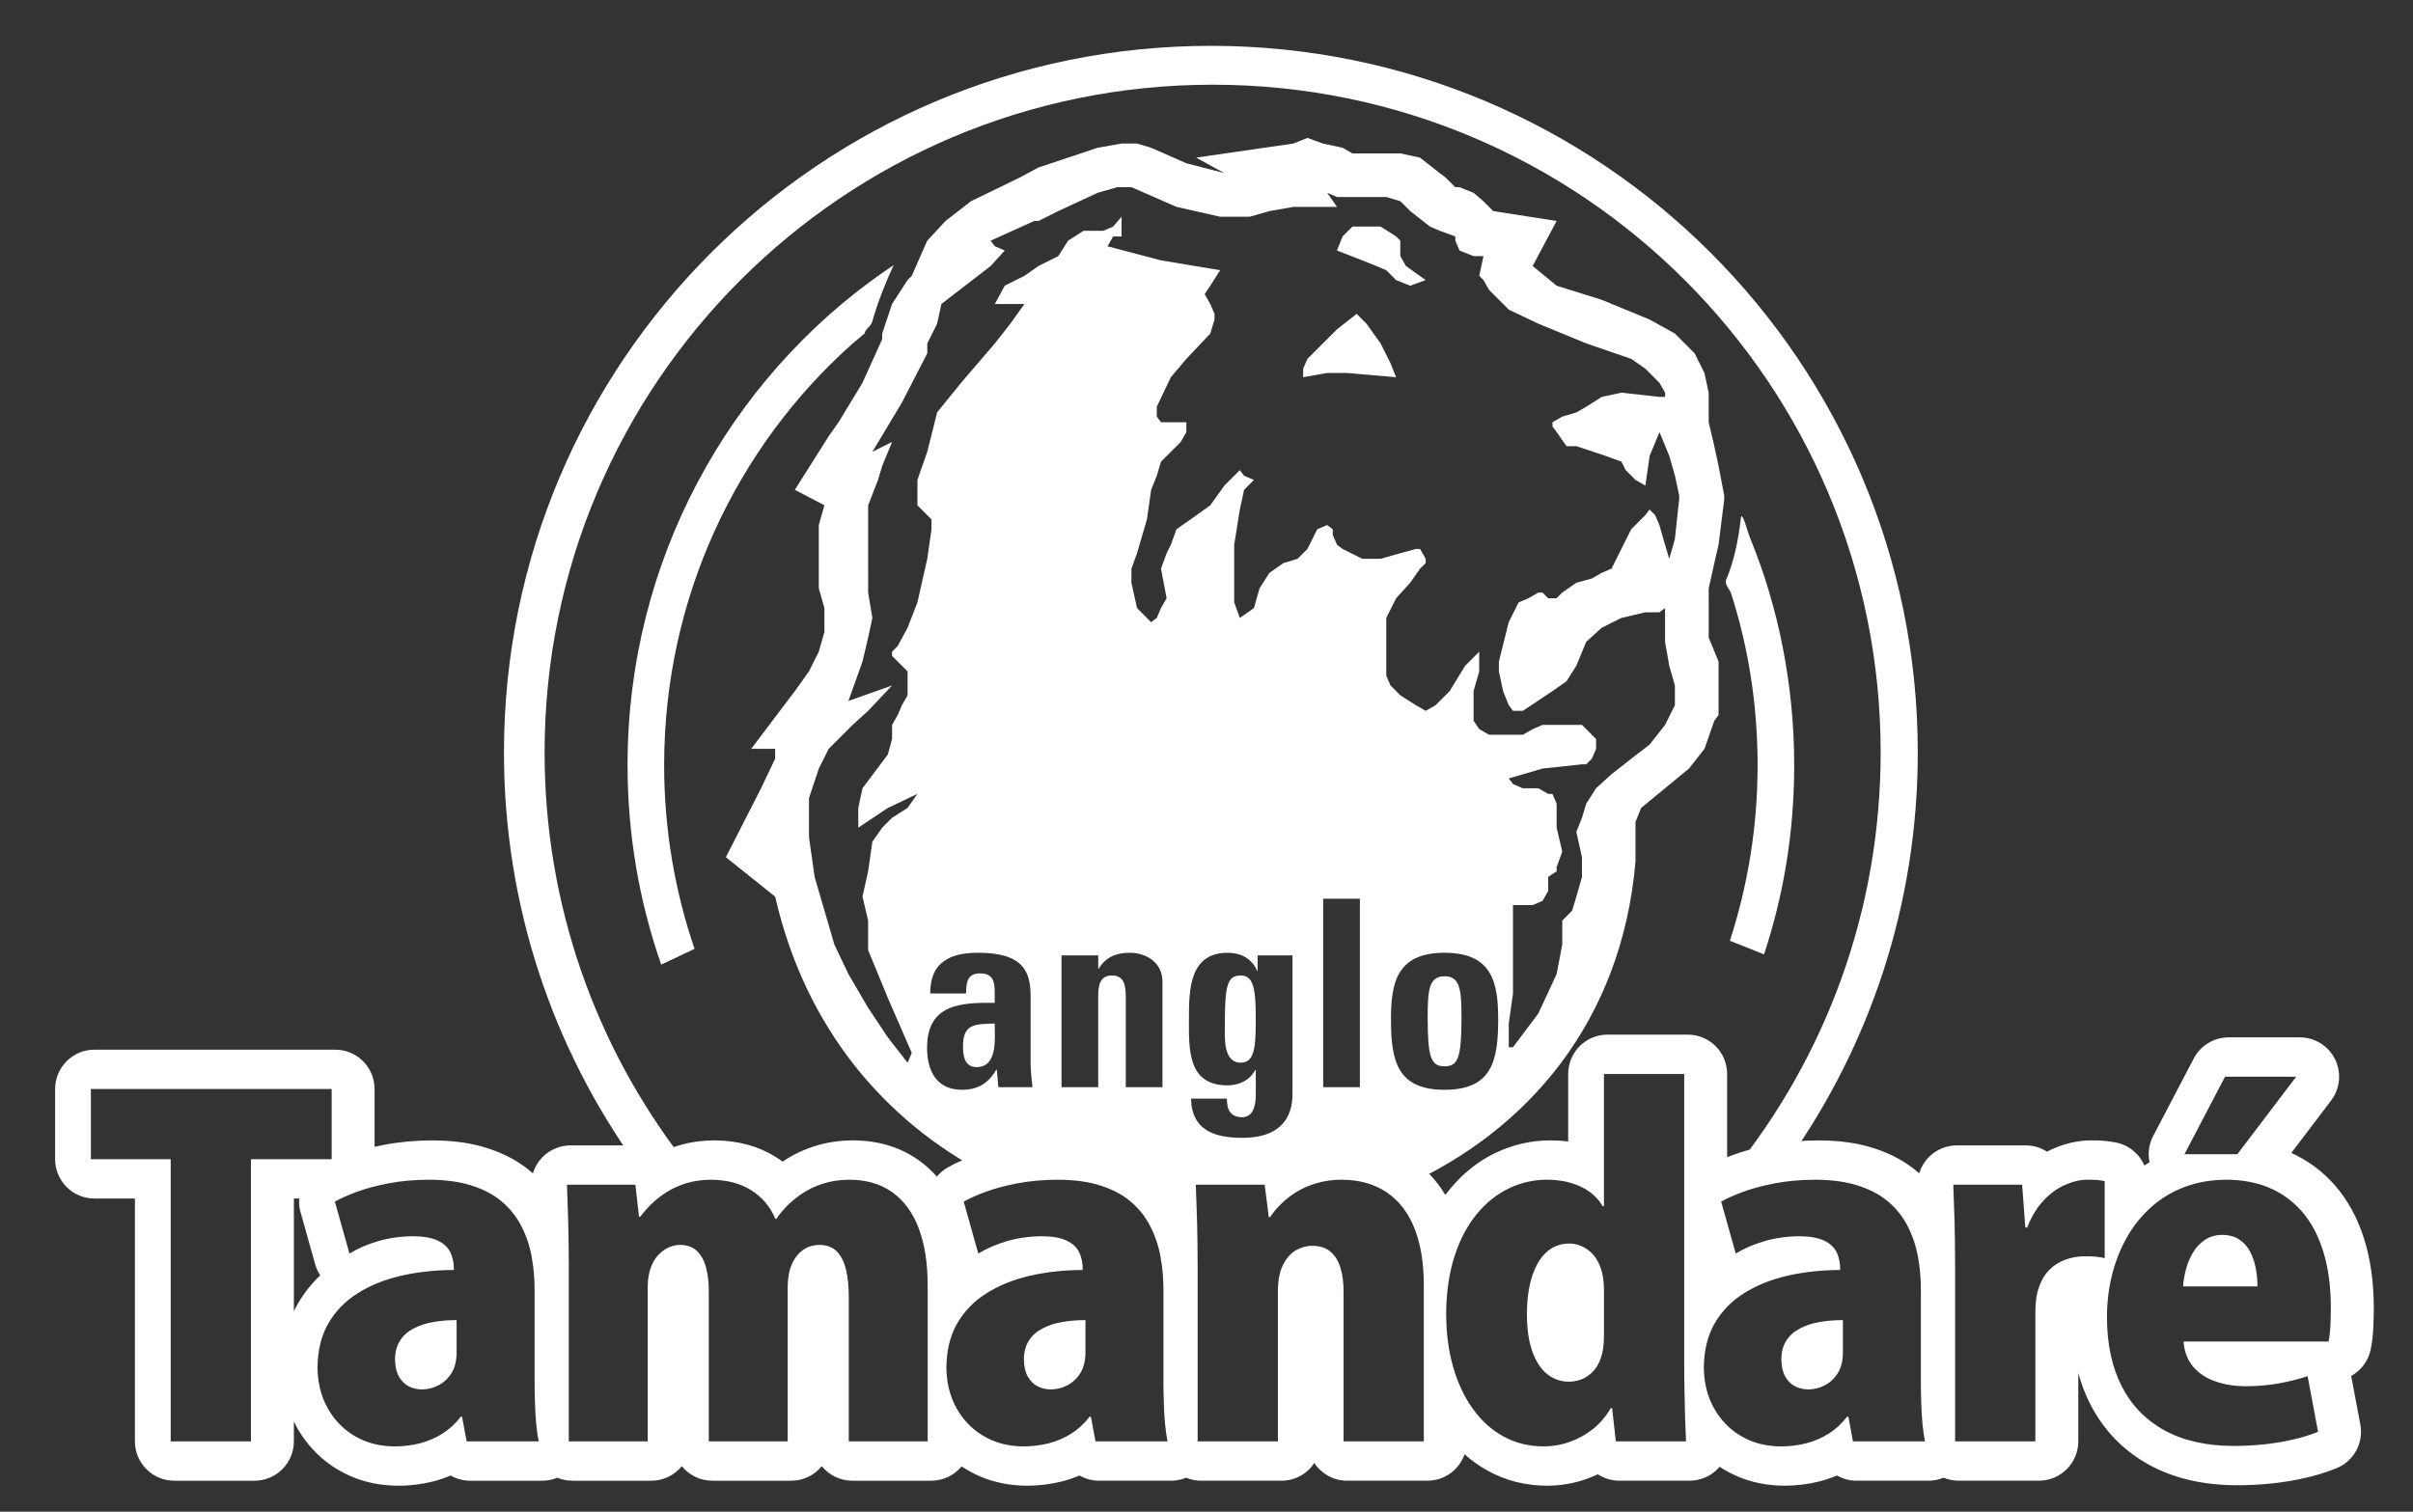 <?xml version="1.0" encoding="utf-8"?>
<!-- Generator: Adobe Illustrator 17.0.0, SVG Export Plug-In . SVG Version: 6.00 Build 0)  -->
<!DOCTYPE svg PUBLIC "-//W3C//DTD SVG 1.1//EN" "http://www.w3.org/Graphics/SVG/1.1/DTD/svg11.dtd">
<svg version="1.1" id="Camada_1" xmlns="http://www.w3.org/2000/svg" xmlns:xlink="http://www.w3.org/1999/xlink" x="0px" y="0px"
	 width="275.271px" height="172.5px" viewBox="0 0 275.271 172.5" enable-background="new 0 0 275.271 172.5" xml:space="preserve">
<rect x="0" y="0" width="275.271" height="172.5" fill="#333333" stroke="none"/>
<g>
	<path fill-rule="evenodd" clip-rule="evenodd" fill="#FFFFFF" d="M62.126,85.874c0-42.088,34.119-76.208,76.208-76.208
		c42.088,0,76.208,34.119,76.208,76.208c0,18.125-6.332,34.769-16.899,47.85l6.244-1.15c9.376-13.178,14.89-29.295,14.89-46.7
		c0-44.538-36.105-80.643-80.643-80.643c-44.538,0-80.643,36.105-80.643,80.643c0,17.54,5.603,33.771,15.113,47.005l5.32-0.55
		C68.02,119.468,62.126,103.361,62.126,85.874z"/>
</g>
<g>
	<path fill-rule="evenodd" clip-rule="evenodd" fill="#FFFFFF" d="M196.048,53.164l-0.482-2.249l-0.643-2.731V47.06v-2.249
		l-0.482-2.249l-1.124-2.249l-2.249-2.249l-2.891-1.606l-5.461-2.249l-5.14-1.606l-2.731-2.249l2.731-5.14l-7.228-1.124
		l-1.124-1.124l-1.124-0.964l-1.606-0.642h-0.482l-1.125-1.124l-0.642-0.482l-2.249-1.767l-2.249-0.482h-4.337h-1.124l-1.124-0.643
		l-2.249-0.482l-1.767-0.642l-1.606,0.642l-11.083,1.606l3.213,1.767l-4.337-1.124l-4.016-1.767l-1.606-0.482h-1.767l-2.731,0.482
		l-3.373,1.125l-3.373,1.124l-2.088,1.125l-5.622,2.731l-2.891,2.249l-2.088,2.249l-1.767,4.016l-0.482,0.482l-1.767,2.731
		l-1.125,3.373v0.643l-2.249,4.979l-2.731,4.498L94.53,49.79l-3.855,6.104l3.373,1.767l-0.642,2.249v1.124v0.482v2.249v1.124v2.249
		l0.642,2.249v1.124v1.606l-0.642,2.249l-1.124,2.249l-1.606,2.249l-4.979,6.586h2.731v1.125l-1.606,3.373l-4.016,7.871l5.622,4.498
		c3.476,15.163,12.633,25.631,24.036,31.627l1.963-0.808h5.049h5.251l5.655,1.414l2.121,0.707l2.525-2.121h4.721l4.166,0.505
		l3.131,0.555l4.544-1.06l5.655,1.06l2.626,0.555l0.341,0.575c13.981-6.264,24.807-18.723,26.361-37.025v-4.498l0.642-1.606
		l2.731-2.249l2.731-2.249l1.767-2.249l1.124-3.212l0.482-0.643v-3.373v-2.731l-1.124-2.731v-0.643v-2.249v-1.125V67.62v-0.482
		l0.643-2.891l0.482-2.088l0.643-5.14v-0.482L196.048,53.164z M113.891,124.063l-0.178-1.996h-0.059
		c-0.89,1.549-2.107,2.293-3.918,2.293c-2.908,0-3.977-2.174-3.977-4.795c0-4.974,3.829-5.183,7.717-5.123v-1.162
		c0-1.281-0.178-2.204-1.692-2.204c-1.454,0-1.573,1.102-1.573,2.293h-4.096c0-1.817,0.564-2.979,1.543-3.664
		c0.95-0.715,2.315-0.983,3.918-0.983c5.313,0,5.995,2.294,5.995,5.034v7.506c0,0.924,0.119,1.877,0.208,2.8H113.891z
		 M132.612,124.063h-4.185v-10.365c0-1.34-0.237-2.383-1.573-2.383c-1.335,0-1.573,1.043-1.573,2.383v10.365h-4.185v-15.042h4.185
		v1.519h0.059c0.415-0.685,0.92-1.132,1.484-1.4c0.594-0.298,1.276-0.417,2.048-0.417c1.988,0,3.739,1.191,3.739,3.277V124.063z
		 M147.444,124.688c0,1.043,0.059,5.153-5.698,5.153c-3.116,0-5.787-0.804-5.877-4.468h4.096c0,0.626,0.089,1.162,0.356,1.519
		c0.267,0.387,0.742,0.596,1.395,0.596c1.039,0,1.543-0.983,1.543-2.502v-2.889H143.2c-0.623,1.162-1.81,1.757-3.176,1.757
		c-4.6,0-4.392-4.229-4.392-7.625c0-3.306,0.059-7.506,4.422-7.506c1.484,0,2.76,0.655,3.354,2.055h0.059v-1.757h3.977V124.688z
		 M155.133,124.063h-4.185v-21.505h4.185V124.063z M164.795,124.361c-5.401,0-6.114-3.306-6.114-8.012
		c0-4.11,0.593-7.625,6.114-7.625c5.52,0,6.114,3.515,6.114,7.625C170.908,121.055,170.196,124.361,164.795,124.361z M191.55,57.019
		l-0.482,4.498l-0.643,2.249l-0.482-1.606l-0.643-2.249l-0.482-1.124l-0.642-0.642l-0.482,0.642l-1.606,1.606l-1.124,2.249
		l-1.124,2.249l-1.124,0.482l-1.125,0.643l-1.767,0.482l-1.606,1.124l-0.642,0.643h-0.964l-0.643-0.643h-0.482l-1.124,0.643
		l-1.124,0.482l-1.124,2.249l-1.124,4.498v1.124l0.482,2.249l0.643,1.606l0.482,0.643h1.124l3.373-2.249l1.606-1.125l1.124-1.767
		l1.124-2.731l1.767-1.606l2.249-1.124l2.731-0.642h1.606l0.643-0.482v0.482v3.373l0.482,2.731l0.643,2.249v2.249l-1.124,2.249
		l-1.767,2.249l-2.088,1.606l-2.249,1.767l-1.767,1.606l-1.124,1.767l-0.482,1.606l-0.643,1.606l0.643,2.891v2.249l-0.643,2.249
		l-0.482,1.606l-1.124,1.124v1.124v1.124v0.482l-0.642,3.373l-2.088,4.498l-2.891,3.855h-0.482v-1.124v-1.606l0.482-3.373v-3.373
		v-6.746h2.249l1.124-0.482l0.643-1.124v-1.606l0.964-0.643v-0.482l0.642-1.767l-0.642-2.731v-1.606v-1.124l-0.482-1.124h-0.482
		l-1.124-0.643h-1.767l-1.124-0.482l-0.482-0.642l3.855-1.125l4.498-0.482h0.482l0.643-0.643l0.482-1.125v-1.124l-0.482-0.482
		l-1.124-1.125h-0.643h-1.606h-2.249l-1.124,0.482l-1.124,0.643h-0.482h-1.767h-1.606l-1.124-0.643l-0.643-0.964v-1.124v-2.249
		l0.643-2.249v-2.249l-1.606,1.606l-1.767,2.892l-1.606,1.606l-1.125,0.643l-1.124-0.643l-1.767-1.124l-1.125-1.124l-0.482-1.124
		v-2.249v-2.731v-1.606l1.124-2.249l1.606-1.767l1.124-1.606l0.643-0.642v-0.482l-0.643-1.124h-0.482l-1.767,0.482l-2.249,0.642
		h-2.088l-2.249-1.124l-0.643-0.482l-0.482-1.124v-0.643l-0.643-0.482l-1.124,0.482l-1.124,2.249l-0.482,0.482l-0.642,0.642
		l-1.606,0.482l-1.606,1.124l-1.124,1.767l-0.642,2.249l-1.606,1.124l-0.643-1.767v-2.731v-3.855l0.643-4.016l0.482-2.249
		l1.124-1.124l-1.124-0.482l-0.482-0.642l-1.767,1.767l-1.606,2.249l-2.249,1.606l-1.606,1.125l-0.642,1.767l-0.482,0.964
		l-0.643,1.767l0.643,3.373l-0.643,1.125l-0.482,1.124l-0.643,0.482l-0.482-0.482l-1.124-1.124l-0.642-2.891V64.89l0.642-1.767
		l1.124-3.855l0.482-3.373l0.643-1.606l0.482-1.606l2.249-2.249l0.642-1.125v-1.124h-2.891l-0.482-0.643V47.06v-0.643l1.606-3.373
		l1.767-2.088l2.731-2.891l0.482-1.606v-0.643l-0.482-1.124l-0.643-1.125l0.643-0.964l1.124-1.767l-6.746-1.124l-6.104-1.606
		l0.643-1.124h0.964v-0.643v-1.606l-0.964,1.124l-1.124,0.482h-2.249l-1.767,1.124l-1.124,1.767l-2.249,1.124l-1.606,1.124
		l-2.249,1.124l-1.125,2.088h3.373l-1.606,2.249l-1.767,2.249l-3.855,4.498l-2.731,3.373l-1.124,4.498l-1.124,3.213v2.249v0.643
		l0.482,0.482l1.124,1.124v1.125l-0.482,3.373l-1.124,4.979l-1.124,2.891l-1.124,2.088l-0.642,0.643v0.482l1.124,1.124l0.643,0.643
		v0.482v1.767v0.482l-0.643,1.124l-0.482,1.125l-0.642,1.124v1.606l-0.482,1.767l-2.891,3.855l-0.482,2.249v2.249l3.373-2.249
		l3.373-1.606l-1.124,1.606l-1.767,1.124l-1.125,1.124l-1.124,1.606l-0.482,3.373l-0.643,2.891l0.643,2.731v3.373l2.249,5.461
		l2.731,6.265l-0.482,1.124l-2.249-2.891l-2.249-3.373l-2.249-3.855l-1.606-3.373l-1.124-3.855l-1.124-3.855l-0.643-4.498v-4.498
		l1.124-3.373l1.124-2.249l2.731-2.731l1.767-1.606l2.731-2.891l-4.979,1.767l1.606-4.498l0.643-2.731l0.482-2.249l-0.482-2.891
		V64.89v-1.124v-3.373V59.91v-2.249l1.124-2.891l0.482-1.606l1.125-2.731l-2.249,1.124l3.373-5.622l2.891-5.622v-1.124l1.124-2.249
		l0.482-2.249l5.622-4.337l1.606-1.767l-1.125-0.482l-0.482-0.643l4.98-2.249h0.482l2.249-1.124l4.498-2.088l2.249-0.642h1.606
		l5.14,2.249l4.979,1.124h3.373l2.249-0.643l2.731-0.482h2.249h2.731l-1.124-1.606l1.124,0.482h1.767h1.606h2.249l1.606,0.482
		l0.643,0.643l0.482,0.482l2.249,1.767l1.124,0.482l1.767,0.643v0.482l0.482,1.124l1.606,0.643h1.124l-0.482,2.249l0.482,0.482
		l0.642,1.124l2.249,2.249l3.373,1.606l2.731,1.124l2.731,1.124l5.14,1.767l1.606,1.124l1.606,1.606l0.643,1.124v0.482h-0.643
		l-4.337-0.482l-2.249,0.482l-1.767,1.125l-1.124,0.643l-1.606,0.482l-1.124,0.643v0.482l0.482,0.642l1.124,1.606h1.124l3.373,1.124
		l1.767,0.643l0.482,0.964l1.124,1.124l1.124,0.643l0.482-3.373l1.124-2.731l1.125,2.731l0.643,2.249l0.482,2.249V57.019z"/>
</g>
<path fill-rule="evenodd" clip-rule="evenodd" fill="#FFFFFF" d="M75.429,110.075c-2.485-7.122-3.84-14.786-3.84-22.762
	c0-23.334,11.588-43.989,29.178-56.257l1.18-0.806c-0.952,2.065-1.804,4.19-2.439,6.445c-0.166,0.589-0.765,0.795-0.883,1.359
	c-0.431,0.379-0.899,0.762-1.383,1.165C84.097,50.927,75.764,68.156,75.764,87.312c0,7.338,1.223,14.392,3.47,20.963L75.429,110.075
	z"/>
<path fill-rule="evenodd" clip-rule="evenodd" fill="#FFFFFF" d="M199.616,61.318c3.303,7.998,5.063,16.969,5.063,25.994
	c0,7.685-1.211,14.839-3.441,21.591l-3.896-1.549c2.051-6.307,3.162-13.046,3.162-20.042c0-6.83-1.041-13.421-3.022-19.591
	c-0.153-0.476-0.791-1.026-0.554-1.59c0.858-2.037,1.378-4.411,1.668-7.016C198.703,58.146,199.386,60.763,199.616,61.318z"/>
<path fill-rule="evenodd" clip-rule="evenodd" fill="#FFFFFF" d="M106.327,113.108"/>
<g>
	<path fill="#FFFFFF" d="M164.795,111.404c-1.781,0-1.929,1.579-1.929,4.706c0,4.587,0.386,5.57,1.929,5.57
		c1.543,0,1.929-0.983,1.929-5.57C166.724,112.983,166.575,111.404,164.795,111.404z"/>
	<path fill="#FFFFFF" d="M109.855,119.387c0,1.072,0.178,2.383,1.543,2.383c2.463,0,2.078-3.336,2.078-4.974
		C111.398,116.885,109.855,116.706,109.855,119.387z"/>
	<path fill="#FFFFFF" d="M141.568,111.315c-1.573,0-1.84,1.102-1.84,5.689c0,1.4-0.208,4.259,1.81,4.259
		c1.513,0,1.721-1.579,1.721-4.766C143.26,113.191,143.111,111.315,141.568,111.315z"/>
	<polygon fill="#FFFFFF" points="159.745,29.23 159.745,28.105 159.745,27.463 159.263,26.981 157.496,25.857 155.89,25.857 
		154.284,25.857 153.159,26.981 152.517,28.587 155.408,29.712 157.015,30.354 158.139,30.836 159.263,31.961 160.87,32.603 
		162.637,31.961 160.388,30.354 	"/>
	<polygon fill="#FFFFFF" points="157.496,39.189 155.89,36.94 155.408,36.458 154.766,35.816 152.517,37.583 150.911,39.189 
		149.144,40.956 148.662,42.08 148.662,43.044 151.393,42.562 153.641,42.562 159.263,43.044 158.621,41.438 	"/>
</g>
<polygon fill-rule="evenodd" clip-rule="evenodd" fill="#FFFFFF" points="103.007,39.051 103.007,39.051 103.007,39.051 "/>
<path fill-rule="evenodd" clip-rule="evenodd" fill="#FFFFFF" d="M106.372,113.07"/>
<g>
	<path fill="#FFFFFF" d="M181.589,143.005c-0.407-0.399-0.841-0.685-1.291-0.85c-0.451-0.173-0.876-0.26-1.275-0.251
		c-0.832,0.009-1.552,0.217-2.159,0.633c-0.607,0.425-1.11,0.997-1.508,1.742c-0.399,0.737-0.693,1.587-0.885,2.558
		c-0.191,0.971-0.286,2.02-0.286,3.13c0.009,1.682,0.208,3.095,0.616,4.24c0.407,1.144,0.962,2.003,1.682,2.584
		c0.72,0.581,1.543,0.875,2.488,0.875c0.434,0.009,0.885-0.069,1.353-0.234c0.459-0.156,0.893-0.433,1.292-0.815
		c0.407-0.382,0.728-0.902,0.98-1.561c0.243-0.659,0.373-1.491,0.382-2.488v-5.41c-0.009-1.014-0.139-1.856-0.399-2.532
		C182.326,143.942,181.988,143.404,181.589,143.005z"/>
	<path fill="#FFFFFF" d="M118.894,151.614c-0.65,0.338-1.162,0.797-1.526,1.378c-0.373,0.572-0.555,1.283-0.564,2.124
		c0.009,0.797,0.156,1.448,0.434,1.951c0.286,0.511,0.659,0.884,1.127,1.127c0.46,0.234,0.962,0.356,1.509,0.356
		c0.641,0,1.257-0.148,1.855-0.451c0.598-0.304,1.101-0.763,1.491-1.37c0.39-0.607,0.589-1.37,0.607-2.289v-3.797
		c-0.954,0-1.855,0.07-2.696,0.226C120.281,151.016,119.535,151.267,118.894,151.614z"/>
	<path fill="#FFFFFF" d="M47.156,151.614c-0.65,0.338-1.162,0.797-1.526,1.378c-0.373,0.572-0.555,1.283-0.564,2.124
		c0.009,0.797,0.156,1.448,0.434,1.951c0.286,0.511,0.659,0.884,1.127,1.127c0.46,0.234,0.963,0.356,1.509,0.356
		c0.642,0,1.257-0.148,1.855-0.451c0.598-0.304,1.101-0.763,1.491-1.37c0.39-0.607,0.589-1.37,0.607-2.289v-3.797
		c-0.954,0-1.855,0.07-2.696,0.226C48.543,151.016,47.797,151.267,47.156,151.614z"/>
	<path fill="#FFFFFF" d="M205.302,151.614c-0.65,0.338-1.162,0.797-1.526,1.378c-0.373,0.572-0.555,1.283-0.564,2.124
		c0.009,0.797,0.156,1.448,0.434,1.951c0.286,0.511,0.659,0.884,1.127,1.127c0.46,0.234,0.963,0.356,1.509,0.356
		c0.642,0,1.257-0.148,1.855-0.451c0.598-0.304,1.101-0.763,1.491-1.37c0.39-0.607,0.589-1.37,0.607-2.289v-3.797
		c-0.953,0-1.855,0.07-2.696,0.226C206.69,151.016,205.944,151.267,205.302,151.614z"/>
	<path fill="#FFFFFF" d="M269.711,141.428c-0.753-2.419-1.885-4.501-3.378-6.201c-1.39-1.57-3.044-2.798-4.943-3.663l4.541-5.985
		c1.031-1.358,1.203-3.183,0.444-4.71c-0.758-1.527-2.316-2.493-4.021-2.493h-8.115c-1.67,0-3.202,0.927-3.977,2.407l-4.63,8.843
		c-0.489,0.934-0.627,1.995-0.418,2.998c-0.199,0.121-0.395,0.246-0.587,0.375c-0.578-1.336-1.789-2.351-3.295-2.633
		c-0.469-0.088-0.876-0.146-1.28-0.181c-0.404-0.036-0.859-0.052-1.473-0.052c-1.44,0-2.894,0.315-4.291,0.922
		c-0.26,0.111-0.517,0.232-0.769,0.364c-0.702-0.453-1.537-0.714-2.43-0.714h-7.855c-1.221,0-2.389,0.498-3.236,1.378
		c-0.496,0.517-0.857,1.138-1.06,1.811c-0.027-0.024-0.053-0.047-0.08-0.071c-1.37-1.202-3.063-2.136-4.999-2.765
		c-1.831-0.611-3.914-0.913-6.412-0.924c-1.953,0.011-3.781,0.178-5.434,0.498c-1.651,0.32-3.067,0.702-4.325,1.167
		c-0.225,0.083-0.445,0.167-0.659,0.252v-9.497c0-2.479-2.01-4.489-4.489-4.489h-9.155c-2.479,0-4.489,2.01-4.489,4.489v7.709
		c-0.649-0.086-1.322-0.13-2.014-0.13c-2.196,0-4.318,0.485-6.317,1.446c-1.966,0.952-3.71,2.346-5.183,4.143
		c-0.17,0.208-0.337,0.421-0.498,0.64c-0.986-1.651-2.254-3.002-3.78-4.026c-2.14-1.448-4.718-2.189-7.723-2.201
		c-1.419,0.012-2.773,0.204-4.038,0.575c-0.743,0.22-1.449,0.488-2.104,0.796c-0.729-0.506-1.613-0.8-2.558-0.8h-7.855
		c-1.22,0-2.387,0.496-3.233,1.375c-0.498,0.517-0.859,1.14-1.063,1.813c-0.026-0.023-0.053-0.047-0.079-0.07
		c-1.37-1.202-3.063-2.137-5-2.766c-1.831-0.611-3.914-0.913-6.412-0.924c-1.953,0.011-3.781,0.178-5.434,0.498
		c-1.651,0.32-3.066,0.702-4.326,1.167c-1.216,0.449-2.269,0.922-3.132,1.407c-0.498,0.279-0.925,0.643-1.27,1.064
		c-0.641-0.731-1.36-1.376-2.153-1.931c-2.093-1.463-4.595-2.206-7.472-2.206c-1.589,0.013-3.081,0.247-4.411,0.691
		c-1.295,0.423-2.477,0.996-3.515,1.705c-0.016,0.011-0.032,0.022-0.047,0.033c-0.251-0.187-0.511-0.366-0.78-0.536
		c-1.96-1.23-4.292-1.867-6.931-1.892c-0.027-0.001-0.055-0.001-0.081,0c-1.495,0.012-2.837,0.207-4.116,0.599
		c-0.675,0.209-1.325,0.462-1.945,0.757c-0.725-0.497-1.6-0.785-2.536-0.785h-7.803c-1.22,0-2.387,0.496-3.233,1.375
		c-0.498,0.517-0.859,1.14-1.063,1.813c-0.026-0.023-0.053-0.047-0.079-0.07c-1.37-1.202-3.063-2.137-5-2.766
		c-1.83-0.611-3.914-0.913-6.412-0.924c-1.953,0.011-3.781,0.178-5.434,0.498c-0.391,0.076-0.769,0.155-1.135,0.238v-6.599
		c0-2.479-2.01-4.489-4.489-4.489H10.777c-2.479,0-4.489,2.01-4.489,4.489v8.011c0,2.479,2.01,4.489,4.489,4.489h4.614v27.71
		c0,2.479,2.01,4.489,4.489,4.489h9.155c2.479,0,4.489-2.01,4.489-4.489v-2.263c0.581,1.198,1.332,2.291,2.242,3.262
		c1.185,1.264,2.614,2.266,4.259,2.983c1.628,0.704,3.435,1.067,5.369,1.079c1.389,0.005,2.727-0.163,4.068-0.501
		c0.671-0.175,1.321-0.398,1.946-0.666c0.662,0.38,1.426,0.595,2.233,0.595h8.219c0.596,0,1.178-0.118,1.716-0.341
		c0.53,0.22,1.11,0.341,1.719,0.341h8.999c1.407,0,2.662-0.647,3.485-1.66c0.823,1.013,2.079,1.66,3.485,1.66h8.999
		c1.407,0,2.662-0.647,3.485-1.66c0.823,1.013,2.078,1.66,3.485,1.66h9c1.394,0,2.639-0.635,3.463-1.633
		c0.644,0.43,1.333,0.806,2.066,1.125c1.628,0.704,3.435,1.067,5.369,1.079c0.009,0,0.018,0,0.028,0c1.362,0,2.707-0.165,4.04-0.501
		c0.671-0.175,1.321-0.398,1.946-0.666c0.662,0.38,1.426,0.595,2.233,0.595h8.219c0.596,0,1.178-0.118,1.716-0.341
		c0.53,0.22,1.11,0.341,1.719,0.341h9.156c1.564,0,2.941-0.8,3.745-2.013c0.804,1.213,2.18,2.013,3.745,2.013h9.156
		c1.963,0,3.631-1.26,4.241-3.015c0.82,0.733,1.706,1.362,2.653,1.879c2.021,1.121,4.28,1.695,6.714,1.708c0.008,0,0.015,0,0.022,0
		c1.563,0,3.092-0.263,4.532-0.777c0.437-0.154,0.864-0.33,1.28-0.528c0.709,0.464,1.555,0.733,2.459,0.733h8.011
		c1.225,0,2.397-0.501,3.244-1.386c0.063-0.066,0.123-0.133,0.182-0.202c0.625,0.411,1.292,0.772,1.999,1.08
		c1.628,0.704,3.435,1.067,5.369,1.079c0.009,0,0.018,0,0.028,0c1.362,0,2.708-0.165,4.041-0.501
		c0.671-0.176,1.321-0.398,1.946-0.666c0.662,0.38,1.426,0.595,2.233,0.595h8.219c0.596,0,1.178-0.118,1.716-0.341
		c0.53,0.22,1.11,0.341,1.719,0.341h9.155c2.479,0,4.489-2.01,4.489-4.489v-7.801c0.347,1.267,0.806,2.46,1.374,3.57
		c1.53,2.987,3.795,5.315,6.732,6.921c2.795,1.528,6.149,2.309,9.97,2.32c0.004,0,0.009,0,0.013,0c1.28,0,2.592-0.066,3.938-0.199
		c1.375-0.147,2.621-0.353,3.768-0.618c1.283-0.284,2.512-0.662,3.652-1.123c1.983-0.802,3.124-2.891,2.728-4.993l-1.044-5.539
		c1.116-0.617,1.952-1.7,2.225-3.019c0.152-0.733,0.249-1.533,0.296-2.451c0.038-0.757,0.058-1.534,0.058-2.324
		C270.787,146.301,270.42,143.672,269.711,141.428z M28.627,132.281v32.2h-9.155v-32.2h-9.103v-8.011h27.466v8.011H28.627z
		 M33.948,148.824c-0.151,0.263-0.291,0.532-0.423,0.807V136.77h0.608c-0.04,0.514,0.008,1.043,0.154,1.562l1.665,5.93
		c0.129,0.459,0.328,0.888,0.586,1.275C35.515,146.5,34.649,147.598,33.948,148.824z M53.233,164.48l-0.52-2.809h-0.156
		c-0.59,0.78-1.283,1.413-2.072,1.916c-0.789,0.503-1.639,0.867-2.566,1.11c-0.928,0.234-1.89,0.356-2.904,0.356
		c-1.335-0.009-2.531-0.243-3.615-0.711c-1.075-0.468-1.994-1.11-2.766-1.933c-0.772-0.824-1.37-1.778-1.786-2.861
		c-0.408-1.084-0.616-2.254-0.624-3.494c0.017-1.933,0.416-3.607,1.214-5.002c0.798-1.396,1.908-2.549,3.329-3.451
		c1.413-0.901,3.061-1.569,4.942-2.011c1.873-0.434,3.902-0.659,6.069-0.668c0.009-0.754-0.121-1.413-0.39-1.994
		c-0.277-0.572-0.754-1.032-1.439-1.353c-0.676-0.329-1.63-0.494-2.852-0.503c-1.387,0.009-2.705,0.199-3.944,0.555
		c-1.24,0.364-2.341,0.841-3.286,1.422l-1.665-5.93c0.633-0.356,1.457-0.728,2.488-1.11c1.032-0.381,2.237-0.702,3.624-0.971
		c1.387-0.269,2.922-0.407,4.604-0.416c1.933,0.009,3.589,0.234,4.968,0.693c1.387,0.451,2.54,1.075,3.459,1.882
		c0.919,0.806,1.647,1.743,2.176,2.809c0.538,1.066,0.919,2.211,1.136,3.442c0.226,1.231,0.338,2.506,0.33,3.815v10.3
		c0,0.867,0.009,1.725,0.043,2.558c0.026,0.832,0.07,1.621,0.139,2.358c0.069,0.737,0.165,1.405,0.286,2.003H53.233z
		 M105.827,164.48h-9v-16.334c0.009-1.24-0.095-2.315-0.303-3.217c-0.217-0.91-0.564-1.612-1.049-2.115
		c-0.494-0.494-1.145-0.746-1.977-0.755c-0.719,0-1.344,0.2-1.89,0.581c-0.546,0.381-0.971,0.928-1.283,1.647
		c-0.303,0.711-0.46,1.561-0.468,2.558v17.635h-8.999v-17.062c0.009-0.971-0.087-1.855-0.286-2.661
		c-0.191-0.806-0.529-1.457-1.006-1.942c-0.477-0.494-1.145-0.746-1.986-0.755c-0.347-0.009-0.728,0.069-1.144,0.226
		c-0.425,0.156-0.824,0.425-1.205,0.789c-0.39,0.364-0.711,0.858-0.954,1.482c-0.251,0.633-0.381,1.405-0.39,2.341v17.582h-8.999
		v-19.923c0-1.742-0.026-3.398-0.061-4.959c-0.043-1.561-0.095-3.026-0.147-4.404h7.803l0.416,3.641h0.156
		c0.338-0.459,0.754-0.936,1.249-1.43c0.494-0.485,1.066-0.936,1.734-1.361c0.659-0.416,1.413-0.763,2.254-1.023
		c0.85-0.26,1.786-0.39,2.826-0.399c1.804,0.017,3.329,0.416,4.587,1.205c1.249,0.789,2.168,1.872,2.748,3.268h0.104
		c0.286-0.425,0.667-0.893,1.144-1.404c0.486-0.503,1.067-0.988,1.751-1.457c0.685-0.468,1.474-0.85,2.376-1.144
		c0.91-0.303,1.925-0.46,3.052-0.468c1.916,0,3.537,0.468,4.864,1.396c1.326,0.928,2.341,2.28,3.035,4.075
		c0.693,1.794,1.049,3.988,1.049,6.598V164.48z M124.971,164.48l-0.52-2.809h-0.156c-0.59,0.78-1.283,1.413-2.072,1.916
		c-0.789,0.503-1.639,0.867-2.566,1.11c-0.928,0.234-1.89,0.356-2.904,0.356c-1.335-0.009-2.531-0.243-3.615-0.711
		c-1.075-0.468-1.994-1.11-2.766-1.933c-0.772-0.824-1.37-1.778-1.786-2.861c-0.408-1.084-0.616-2.254-0.624-3.494
		c0.017-1.933,0.416-3.607,1.214-5.002c0.798-1.396,1.908-2.549,3.329-3.451c1.413-0.901,3.06-1.569,4.941-2.011
		c1.873-0.434,3.902-0.659,6.069-0.668c0.009-0.754-0.121-1.413-0.39-1.994c-0.277-0.572-0.754-1.032-1.439-1.353
		c-0.676-0.329-1.63-0.494-2.852-0.503c-1.387,0.009-2.705,0.199-3.945,0.555c-1.24,0.364-2.341,0.841-3.286,1.422l-1.664-5.93
		c0.633-0.356,1.456-0.728,2.488-1.11c1.032-0.381,2.237-0.702,3.624-0.971c1.387-0.269,2.922-0.407,4.604-0.416
		c1.933,0.009,3.589,0.234,4.968,0.693c1.387,0.451,2.54,1.075,3.459,1.882c0.919,0.806,1.647,1.743,2.176,2.809
		c0.538,1.066,0.919,2.211,1.136,3.442c0.226,1.231,0.338,2.506,0.33,3.815v10.3c0,0.867,0.009,1.725,0.043,2.558
		c0.026,0.832,0.069,1.621,0.139,2.358c0.069,0.737,0.165,1.405,0.286,2.003H124.971z M162.427,164.48h-9.155v-17.01
		c0.009-1.032-0.104-1.942-0.338-2.74c-0.234-0.797-0.607-1.422-1.127-1.873c-0.52-0.451-1.205-0.685-2.072-0.694
		c-0.65-0.009-1.283,0.165-1.882,0.503c-0.598,0.338-1.093,0.893-1.474,1.647c-0.39,0.754-0.589,1.76-0.598,3v17.166h-9.156v-19.923
		c0-1.742-0.026-3.398-0.061-4.959c-0.043-1.561-0.095-3.026-0.147-4.404h7.855l0.468,3.693h0.156c0.33-0.503,0.737-1.006,1.249-1.5
		c0.503-0.503,1.092-0.963,1.777-1.379c0.676-0.416,1.44-0.746,2.289-0.997c0.858-0.251,1.786-0.381,2.8-0.39
		c2.046,0.009,3.771,0.485,5.167,1.43c1.396,0.936,2.454,2.306,3.173,4.092c0.711,1.786,1.075,3.953,1.075,6.494V164.48z
		 M184.328,164.48l-0.416-3.797h-0.156c-0.529,0.919-1.196,1.708-1.994,2.358c-0.806,0.65-1.691,1.145-2.67,1.492
		c-0.971,0.347-1.985,0.52-3.034,0.52c-1.682-0.009-3.199-0.39-4.561-1.144c-1.361-0.746-2.523-1.803-3.494-3.164
		c-0.971-1.353-1.716-2.948-2.237-4.777c-0.52-1.829-0.78-3.832-0.789-6c0.009-2.488,0.329-4.682,0.945-6.589
		c0.607-1.907,1.457-3.511,2.523-4.812c1.067-1.301,2.289-2.28,3.667-2.948c1.37-0.659,2.827-0.997,4.361-0.997
		c1.04,0,1.977,0.13,2.818,0.39c0.832,0.252,1.543,0.607,2.141,1.058c0.589,0.451,1.057,0.971,1.387,1.569h0.156v-15.085h9.155
		v32.98c0,1.084,0.009,2.159,0.035,3.234c0.017,1.075,0.043,2.098,0.069,3.069c0.035,0.971,0.069,1.855,0.104,2.644H184.328z
		 M211.38,164.48l-0.52-2.809h-0.156c-0.59,0.78-1.283,1.413-2.072,1.916c-0.789,0.503-1.639,0.867-2.566,1.11
		c-0.928,0.234-1.89,0.356-2.904,0.356c-1.335-0.009-2.531-0.243-3.615-0.711c-1.075-0.468-1.994-1.11-2.766-1.933
		c-0.772-0.824-1.37-1.778-1.786-2.861c-0.408-1.084-0.616-2.254-0.624-3.494c0.017-1.933,0.416-3.607,1.214-5.002
		c0.798-1.396,1.907-2.549,3.329-3.451c1.413-0.901,3.06-1.569,4.941-2.011c1.873-0.434,3.902-0.659,6.069-0.668
		c0.009-0.754-0.121-1.413-0.39-1.994c-0.277-0.572-0.754-1.032-1.439-1.353c-0.676-0.329-1.63-0.494-2.853-0.503
		c-1.387,0.009-2.705,0.199-3.945,0.555c-1.24,0.364-2.341,0.841-3.286,1.422l-1.665-5.93c0.633-0.356,1.457-0.728,2.488-1.11
		c1.032-0.381,2.237-0.702,3.624-0.971c1.387-0.269,2.922-0.407,4.604-0.416c1.933,0.009,3.589,0.234,4.968,0.693
		c1.387,0.451,2.54,1.075,3.459,1.882c0.919,0.806,1.647,1.743,2.176,2.809c0.538,1.066,0.919,2.211,1.136,3.442
		c0.226,1.231,0.338,2.506,0.33,3.815v10.3c0,0.867,0.009,1.725,0.043,2.558c0.026,0.832,0.07,1.621,0.139,2.358
		c0.069,0.737,0.165,1.405,0.286,2.003H211.38z M253.831,122.865h8.115l-6.71,8.843h-6.034L253.831,122.865z M240.096,143.569
		c-0.312-0.078-0.642-0.13-1.005-0.165c-0.356-0.035-0.772-0.044-1.231-0.044c-0.789,0-1.534,0.122-2.245,0.382
		c-0.703,0.251-1.326,0.65-1.855,1.196c-0.538,0.546-0.936,1.248-1.205,2.115c-0.13,0.347-0.226,0.763-0.277,1.24
		c-0.061,0.485-0.087,0.988-0.087,1.517v14.67h-9.155v-19.819c0-1.916-0.026-3.641-0.061-5.185
		c-0.043-1.543-0.096-2.965-0.147-4.283h7.855l0.364,4.89h0.208c0.503-1.283,1.136-2.323,1.907-3.13
		c0.772-0.806,1.604-1.396,2.48-1.769c0.876-0.381,1.717-0.563,2.532-0.563c0.433,0,0.789,0.009,1.075,0.035
		c0.295,0.026,0.572,0.07,0.85,0.122V143.569z M265.848,151.32c-0.035,0.676-0.104,1.266-0.208,1.769h-16.542
		c0.087,1.162,0.451,2.115,1.093,2.87c0.65,0.754,1.5,1.318,2.549,1.682c1.04,0.364,2.202,0.546,3.485,0.546
		c1.327-0.009,2.566-0.112,3.728-0.321c1.161-0.208,2.254-0.477,3.294-0.824l1.196,6.346c-0.901,0.364-1.881,0.667-2.939,0.902
		c-1.049,0.243-2.142,0.416-3.277,0.538c-1.136,0.113-2.289,0.173-3.459,0.173c-3.078-0.009-5.688-0.598-7.829-1.769
		c-2.141-1.17-3.771-2.844-4.89-5.028c-1.118-2.185-1.682-4.812-1.691-7.872c0-1.682,0.191-3.303,0.581-4.847
		c0.381-1.552,0.954-2.982,1.699-4.3c0.755-1.318,1.673-2.462,2.774-3.442c1.101-0.988,2.367-1.751,3.798-2.289
		c1.439-0.546,3.026-0.824,4.777-0.832c1.751,0,3.356,0.295,4.803,0.884c1.448,0.598,2.705,1.492,3.771,2.697
		c1.057,1.205,1.881,2.722,2.454,4.56c0.581,1.838,0.876,3.997,0.884,6.476C265.899,149.95,265.882,150.643,265.848,151.32z"/>
	<path fill="#FFFFFF" d="M256.709,142.875c-0.295-0.581-0.702-1.049-1.223-1.404c-0.52-0.364-1.179-0.546-1.968-0.555
		c-0.78,0.009-1.439,0.199-1.994,0.572c-0.555,0.373-1.006,0.858-1.353,1.448c-0.356,0.598-0.624,1.231-0.798,1.907
		c-0.182,0.677-0.295,1.327-0.329,1.951h8.479c0.009-0.659-0.052-1.335-0.182-2.02C257.221,144.097,257.013,143.465,256.709,142.875
		z"/>
</g>
</svg>
